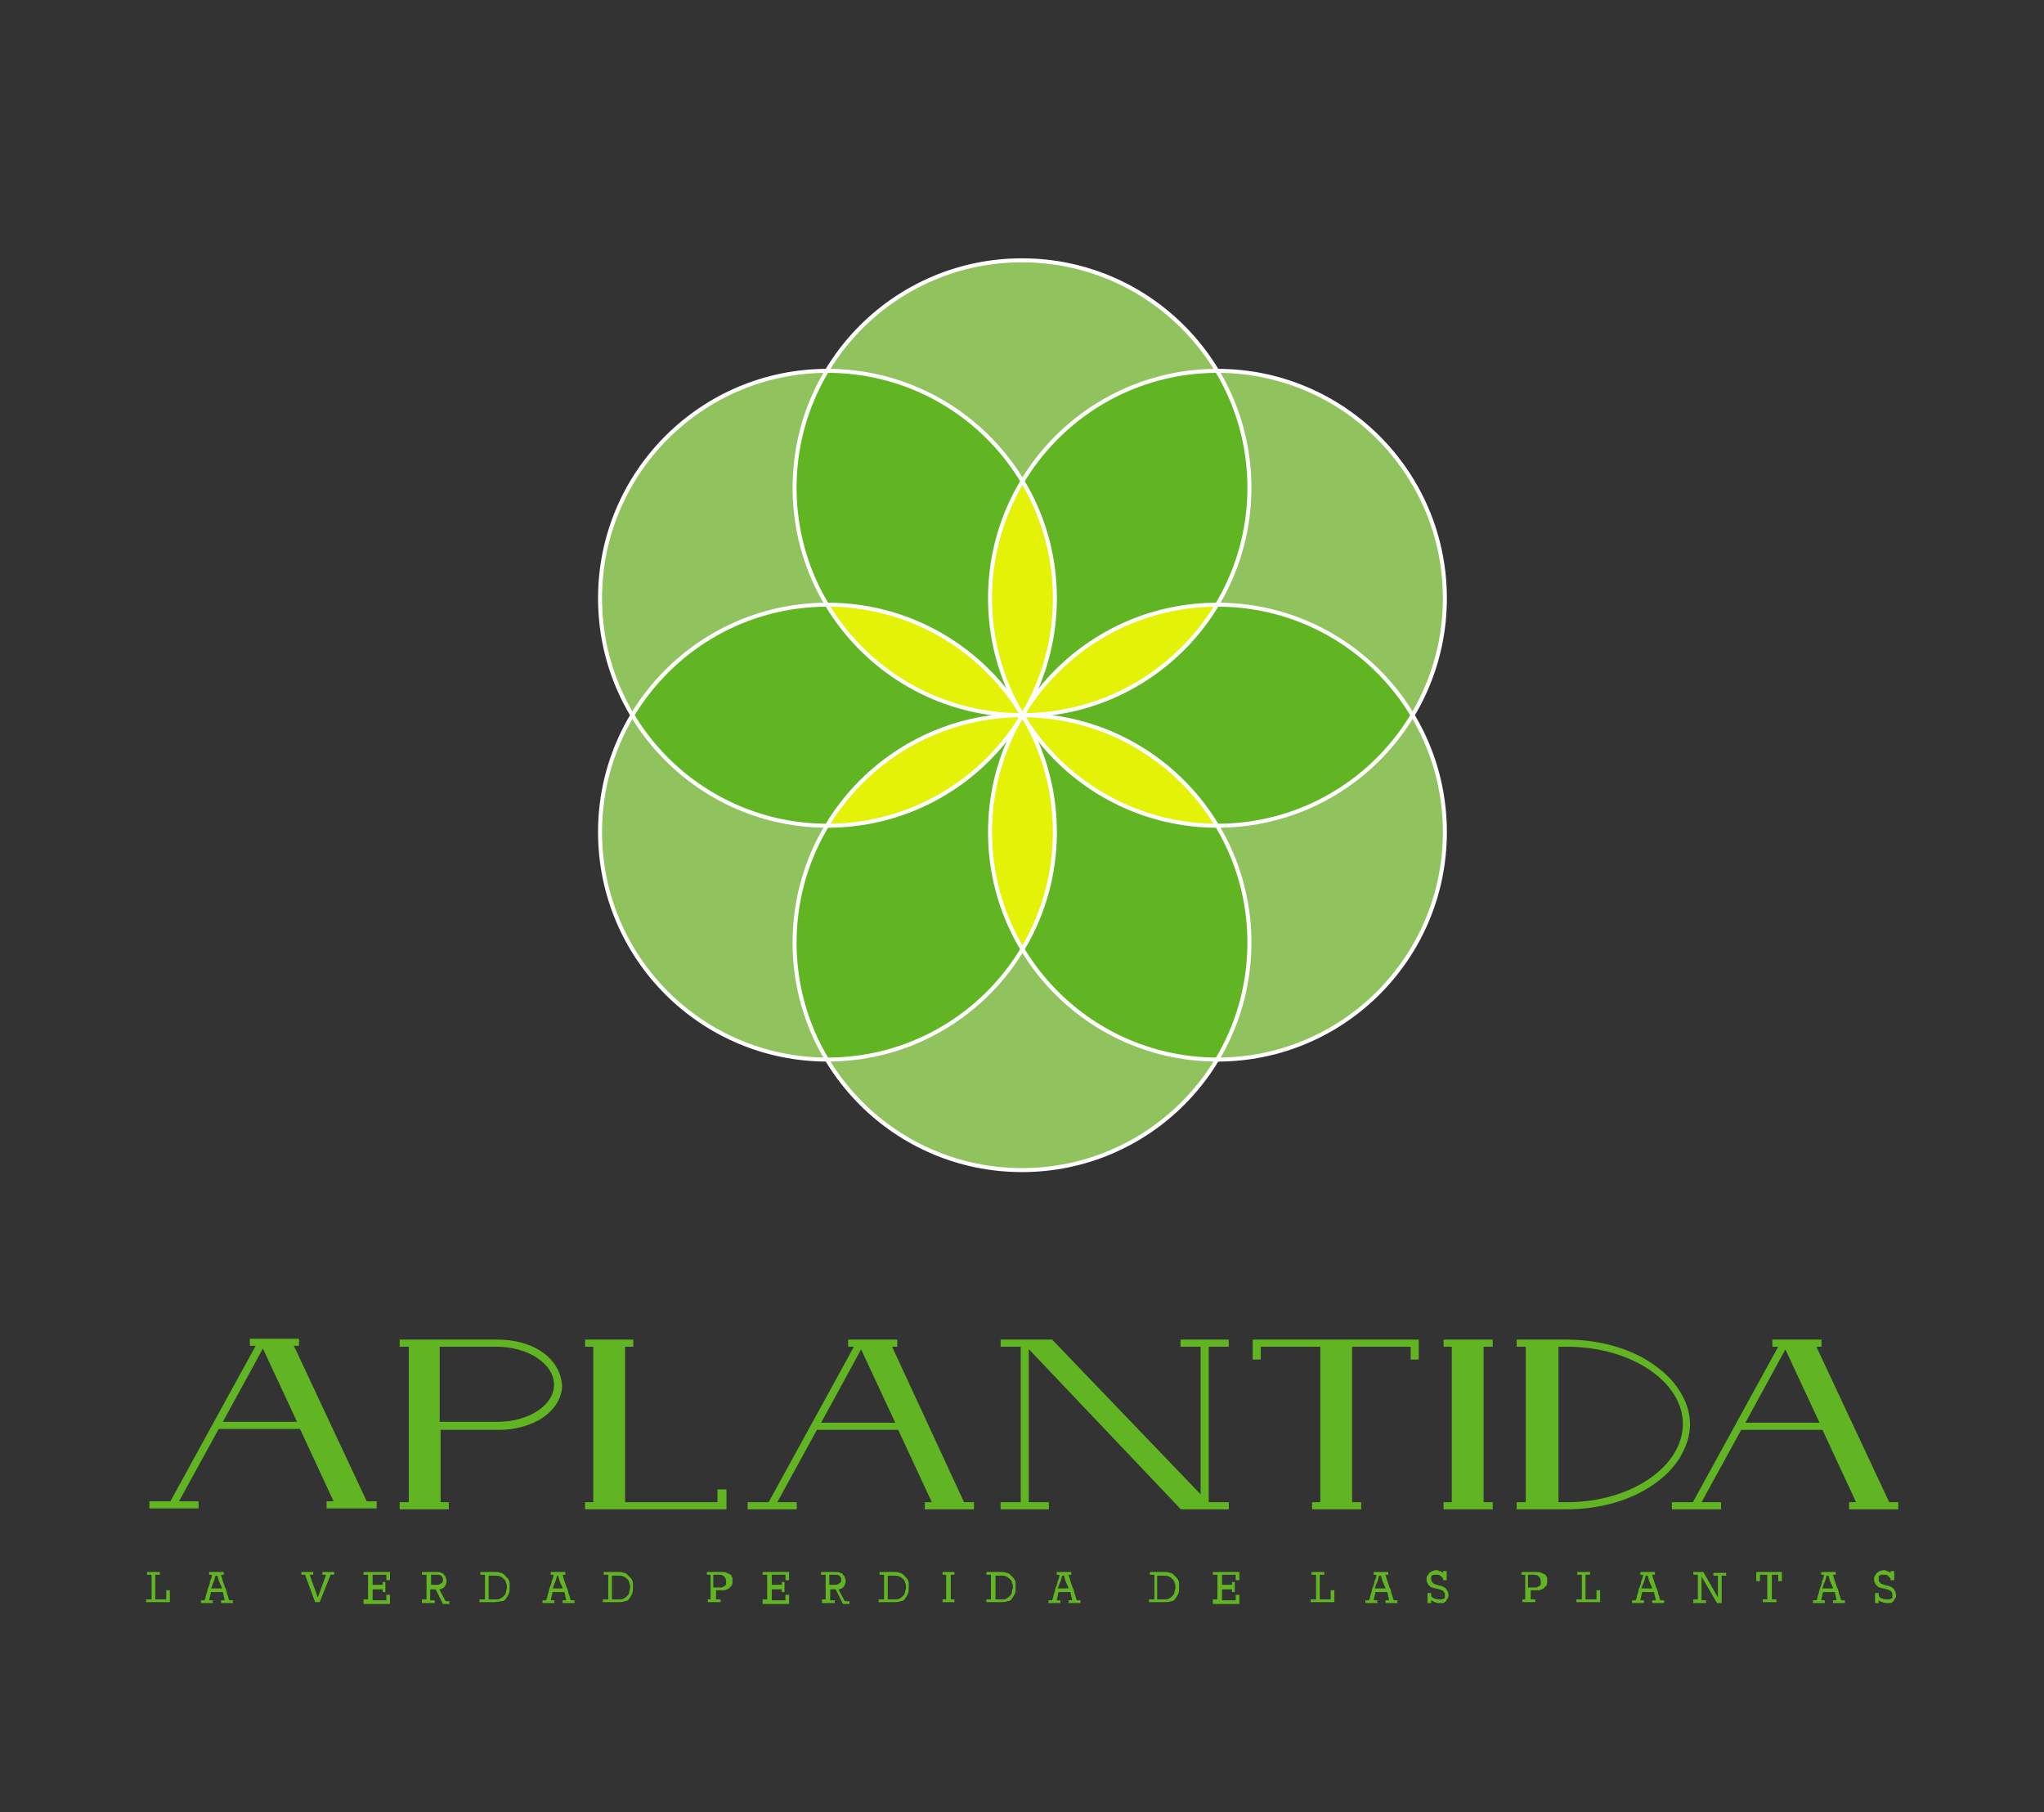 <?xml version="1.0" encoding="utf-8"?>
<!-- Generator: Adobe Illustrator 23.0.1, SVG Export Plug-In . SVG Version: 6.00 Build 0)  -->
<svg version="1.1" id="Layer_1" xmlns="http://www.w3.org/2000/svg" xmlns:xlink="http://www.w3.org/1999/xlink" x="0px" y="0px"
	 viewBox="0 0 223.8 198.4" style="enable-background:new 0 0 223.8 198.4;" xml:space="preserve">
<rect x="0" y="0" width="223.8" height="198.4" fill="#333333" stroke="none"/>
<style type="text/css">
	.st0{fill:#61B522;stroke:#61B522;stroke-width:0.481;stroke-miterlimit:10;}
	.st1{fill:#61B522;}
	.st2{fill:none;}
	.st3{fill:#90C25E;}
	.st4{fill:#FFFFFF;}
	.st5{fill:#E3F206;}
	.st6{fill:none;stroke:#FFFFFF;stroke-width:0.439;stroke-miterlimit:10;}
	.st7{fill:none;stroke:#FFFFFF;stroke-width:0.439;stroke-miterlimit:10;}
	.st8{opacity:0;}
</style>
<g>
	<g>
		<g>
			<g>
				<path class="st0" d="M31.8,147.1h0.7v-0.3h-4.9v0.3h0.8l-9.6,17.5h-2.2v0.3h4.9v-0.3h-2.3l4.6-8.4h9.2l3.9,8.4h-0.9v0.3H41v-0.3
					h-1L31.8,147.1z M24,155.9l4.8-8.8h0l4.1,8.8H24z"/>
				<path class="st0" d="M97.3,147.2H98v-0.3h-4.9v0.3h0.8l-9.6,17.5h-2.2v0.3H87v-0.3h-2.3l4.6-8.4h9.2l3.9,8.4h-0.9v0.3h4.9v-0.3
					h-1L97.3,147.2z M89.5,156l4.8-8.8h0l4.1,8.8H89.5z"/>
				<path class="st0" d="M206.7,164.7l-8.2-17.5h0.7v-0.3h-4.9v0.3h0.8l-9.6,17.5h-2.2v0.3h4.9v-0.3h-2.3l4.6-8.4h9.2l3.9,8.4h-0.9
					v0.3h4.9v-0.3H206.7z M190.7,156l4.8-8.8h0l4.1,8.8H190.7z"/>
				<polygon class="st0" points="79.3,163.3 78.8,163.3 78.8,164.7 68.2,164.7 68.2,147.2 69.1,147.2 69.1,146.9 64.3,146.9 
					64.3,147.2 65.2,147.2 65.2,164.7 64.3,164.7 64.3,165 79.3,165 79.3,165 79.3,164.7 79.3,164.7 				"/>
				<polygon class="st0" points="131.7,146.9 129.5,146.9 129.5,147.2 131.7,147.2 131.7,164.2 115.1,146.9 109.8,146.9 
					109.8,147.2 112,147.2 112,164.7 109.8,164.7 109.8,165 114.6,165 114.6,164.7 112.4,164.7 112.4,147.2 112.5,147.2 129.4,165 
					129.5,165 129.5,165 134.3,165 134.3,164.7 132.1,164.7 132.1,147.2 134.3,147.2 134.3,146.9 132.1,146.9 				"/>
				<polygon class="st0" points="137.4,146.9 137.4,148.6 137.8,148.6 137.8,147.2 144.8,147.2 144.8,164.7 143.9,164.7 143.9,165 
					148.8,165 148.8,164.7 147.8,164.7 147.8,147.2 154.7,147.2 154.7,148.6 155.1,148.6 155.1,146.9 				"/>
				<polygon class="st0" points="159.2,146.9 158.3,146.9 158.3,147.2 159.2,147.2 159.2,164.7 158.3,164.7 158.3,165 159.2,165 
					162.2,165 163.2,165 163.2,164.7 162.2,164.7 162.2,147.2 163.2,147.2 163.2,146.9 162.2,146.9 				"/>
				<path class="st0" d="M184.8,155.9c0-1.2-0.4-2.4-1.1-3.5c-0.7-1.1-1.6-2-2.9-2.9c-2.5-1.7-5.8-2.6-9.3-2.6v0h-1.2h-3h-1v0.3h1
					v17.5h-1v0.3h5.2v0c3.5,0,6.8-0.9,9.3-2.6c1.2-0.8,2.2-1.8,2.9-2.9C184.4,158.3,184.8,157.2,184.8,155.9z M171.6,164.7
					L171.6,164.7l-1.2,0v-17.5h1.2v0c7.1,0,12.9,3.9,12.9,8.7C184.5,160.7,178.7,164.7,171.6,164.7z"/>
				<path class="st0" d="M59.2,148.2c-1.3-0.9-3-1.3-4.7-1.3v0h-6.6h-3H44v0.3h0v0H45v17.5H44v0.3h0v0h4.9v-0.3h0v0h-0.9v-8.4h6.7v0
					c1.7,0,3.4-0.5,4.6-1.3c1.3-0.9,2-2.1,2-3.3C61.2,150.3,60.5,149.1,59.2,148.2z M54.5,155.9h-6.6v-8.7l6.5,0v0
					c3.6,0,6.5,2,6.5,4.4C60.9,154,58,155.9,54.5,155.9z"/>
			</g>
			<g>
				<path class="st1" d="M16.1,175.1h0.5v-2.7h-0.5v-0.3h1.4v0.3h-0.5v2.7h1.2v-1h0.4v1.3h-2.6V175.1z"/>
				<path class="st1" d="M24.5,172.1v0.3h-0.3c0.1,0.4,0.2,0.7,0.3,1c0.1,0.2,0.1,0.4,0.2,0.5c0.1,0.2,0.1,0.4,0.2,0.7
					c0.1,0.2,0.1,0.4,0.2,0.6h0.4v0.3h-1.3v-0.3h0.4l-0.2-0.9h-1.3l-0.2,0.9h0.4v0.3h-1.3v-0.3h0.4c0.1-0.2,0.1-0.4,0.2-0.7
					c0.1-0.2,0.1-0.5,0.2-0.7c0.1-0.2,0.2-0.5,0.2-0.7c0.1-0.2,0.2-0.4,0.2-0.7h-0.3v-0.3H24.5z M24.3,173.9c0-0.1-0.1-0.3-0.2-0.5
					c-0.1-0.2-0.2-0.5-0.3-0.9h-0.2c-0.1,0.4-0.2,0.7-0.3,0.9c-0.1,0.2-0.1,0.4-0.2,0.5H24.3z"/>
				<path class="st1" d="M33.4,172.4h-0.4v-0.3h1.3v0.3h-0.4l0.9,2.5l0.9-2.5h-0.4v-0.3h1.3v0.3h-0.4l-1.2,3h-0.5L33.4,172.4z"/>
				<path class="st1" d="M39.8,175.1h0.5v-2.7h-0.5v-0.3h2.9v0.9h-0.4v-0.6h-1.5v1.1h1.1v-0.3h0.3v1.1h-0.3v-0.3h-1.1v1.2h1.5v-0.6
					h0.4v1h-2.9V175.1z"/>
				<path class="st1" d="M46.2,175.1h0.5v-2.7h-0.5v-0.3h1.6c0.2,0,0.4,0,0.5,0.1c0.1,0,0.3,0.1,0.3,0.2c0.1,0.1,0.2,0.2,0.2,0.3
					c0,0.1,0.1,0.2,0.1,0.4c0,0.2-0.1,0.4-0.2,0.6c-0.1,0.1-0.3,0.3-0.6,0.3l0.7,1.3h0.4v0.3h-0.7l-0.8-1.6h-0.6v1.2h0.5v0.3h-1.4
					V175.1z M47.9,173.5c0.1,0,0.2,0,0.3-0.1c0.1,0,0.1-0.1,0.2-0.1c0-0.1,0.1-0.1,0.1-0.2c0-0.1,0-0.1,0-0.2c0-0.2-0.1-0.3-0.2-0.4
					c-0.1-0.1-0.3-0.1-0.5-0.1h-0.6v1.1H47.9z"/>
				<path class="st1" d="M52.6,175.1h0.5v-2.7h-0.5v-0.3h1.6c0.2,0,0.4,0,0.6,0.1c0.2,0,0.3,0.1,0.4,0.2c0.1,0.1,0.2,0.2,0.3,0.3
					c0.1,0.1,0.2,0.2,0.2,0.3c0.1,0.1,0.1,0.3,0.1,0.4c0,0.1,0,0.3,0,0.4c0,0.3,0,0.5-0.1,0.7c-0.1,0.2-0.2,0.4-0.3,0.5
					c-0.1,0.2-0.3,0.3-0.5,0.3s-0.5,0.1-0.8,0.1h-1.6V175.1z M53.6,175.1h0.7c0.2,0,0.4,0,0.5-0.1c0.2-0.1,0.3-0.2,0.4-0.3
					c0.1-0.1,0.2-0.3,0.2-0.4c0-0.2,0.1-0.3,0.1-0.5c0-0.2,0-0.4-0.1-0.5c0-0.2-0.1-0.3-0.2-0.4c-0.1-0.1-0.2-0.2-0.4-0.3
					c-0.2-0.1-0.4-0.1-0.6-0.1h-0.7V175.1z"/>
				<path class="st1" d="M61.9,172.1v0.3h-0.3c0.1,0.4,0.2,0.7,0.3,1c0.1,0.2,0.1,0.4,0.2,0.5c0.1,0.2,0.1,0.4,0.2,0.7
					c0.1,0.2,0.1,0.4,0.2,0.6h0.4v0.3h-1.3v-0.3H62l-0.2-0.9h-1.3l-0.2,0.9h0.4v0.3h-1.3v-0.3h0.4c0.1-0.2,0.1-0.4,0.2-0.7
					c0.1-0.2,0.1-0.5,0.2-0.7c0.1-0.2,0.2-0.5,0.2-0.7c0.1-0.2,0.2-0.4,0.2-0.7h-0.3v-0.3H61.9z M61.6,173.9c0-0.1-0.1-0.3-0.2-0.5
					c-0.1-0.2-0.2-0.5-0.3-0.9H61c-0.1,0.4-0.2,0.7-0.3,0.9c-0.1,0.2-0.1,0.4-0.2,0.5H61.6z"/>
				<path class="st1" d="M66.1,175.1h0.5v-2.7h-0.5v-0.3h1.6c0.2,0,0.4,0,0.6,0.1c0.2,0,0.3,0.1,0.4,0.2c0.1,0.1,0.2,0.2,0.3,0.3
					c0.1,0.1,0.2,0.2,0.2,0.3c0.1,0.1,0.1,0.3,0.1,0.4c0,0.1,0,0.3,0,0.4c0,0.3,0,0.5-0.1,0.7c-0.1,0.2-0.2,0.4-0.3,0.5
					c-0.1,0.2-0.3,0.3-0.5,0.3c-0.2,0.1-0.5,0.1-0.8,0.1h-1.6V175.1z M67.1,175.1h0.7c0.2,0,0.4,0,0.5-0.1c0.2-0.1,0.3-0.2,0.4-0.3
					c0.1-0.1,0.2-0.3,0.2-0.4c0-0.2,0.1-0.3,0.1-0.5c0-0.2,0-0.4-0.1-0.5c0-0.2-0.1-0.3-0.2-0.4c-0.1-0.1-0.2-0.2-0.4-0.3
					c-0.2-0.1-0.4-0.1-0.6-0.1h-0.7V175.1z"/>
				<path class="st1" d="M77.4,175.1h0.4v-2.7h-0.4v-0.3H79c0.2,0,0.4,0,0.6,0.1c0.1,0.1,0.3,0.1,0.4,0.2c0.1,0.1,0.1,0.2,0.2,0.3
					c0,0.1,0,0.2,0,0.4c0,0.2,0,0.4-0.1,0.5c-0.1,0.1-0.2,0.2-0.3,0.3c-0.1,0.1-0.3,0.1-0.4,0.2c-0.2,0-0.4,0-0.6,0h-0.4v1h0.5v0.3
					h-1.4V175.1z M78.3,173.8h0.5c0.2,0,0.3,0,0.4-0.1c0.1,0,0.2-0.1,0.2-0.1s0.1-0.1,0.1-0.2c0-0.1,0-0.2,0-0.3
					c0-0.2-0.1-0.4-0.2-0.5c-0.1-0.1-0.3-0.2-0.5-0.2h-0.7V173.8z"/>
				<path class="st1" d="M83.5,175.1H84v-2.7h-0.5v-0.3h2.9v0.9H86v-0.6h-1.5v1.1h1.1v-0.3h0.3v1.1h-0.3v-0.3h-1.1v1.2H86v-0.6h0.4
					v1h-2.9V175.1z"/>
				<path class="st1" d="M89.9,175.1h0.5v-2.7h-0.5v-0.3h1.6c0.2,0,0.4,0,0.5,0.1c0.1,0,0.3,0.1,0.3,0.2c0.1,0.1,0.2,0.2,0.2,0.3
					c0,0.1,0.1,0.2,0.1,0.4c0,0.2-0.1,0.4-0.2,0.6c-0.1,0.1-0.3,0.3-0.6,0.3l0.7,1.3H93v0.3h-0.7l-0.8-1.6h-0.6v1.2h0.5v0.3h-1.4
					V175.1z M91.5,173.5c0.1,0,0.2,0,0.3-0.1c0.1,0,0.1-0.1,0.2-0.1c0-0.1,0.1-0.1,0.1-0.2c0-0.1,0-0.1,0-0.2c0-0.2-0.1-0.3-0.2-0.4
					c-0.1-0.1-0.3-0.1-0.5-0.1h-0.6v1.1H91.5z"/>
				<path class="st1" d="M96.3,175.1h0.5v-2.7h-0.5v-0.3h1.6c0.2,0,0.4,0,0.6,0.1c0.2,0,0.3,0.1,0.4,0.2c0.1,0.1,0.2,0.2,0.3,0.3
					c0.1,0.1,0.2,0.2,0.2,0.3c0.1,0.1,0.1,0.3,0.1,0.4c0,0.1,0,0.3,0,0.4c0,0.3,0,0.5-0.1,0.7c-0.1,0.2-0.2,0.4-0.3,0.5
					c-0.1,0.2-0.3,0.3-0.5,0.3c-0.2,0.1-0.5,0.1-0.8,0.1h-1.6V175.1z M97.3,175.1H98c0.2,0,0.4,0,0.5-0.1c0.2-0.1,0.3-0.2,0.4-0.3
					c0.1-0.1,0.2-0.3,0.2-0.4c0-0.2,0.1-0.3,0.1-0.5c0-0.2,0-0.4-0.1-0.5c0-0.2-0.1-0.3-0.2-0.4c-0.1-0.1-0.2-0.2-0.4-0.3
					c-0.2-0.1-0.4-0.1-0.6-0.1h-0.7V175.1z"/>
				<path class="st1" d="M103.2,175.1h0.4v-2.7h-0.4v-0.3h1.3v0.3h-0.4v2.7h0.4v0.3h-1.3V175.1z"/>
				<path class="st1" d="M108,175.1h0.5v-2.7H108v-0.3h1.6c0.2,0,0.4,0,0.6,0.1c0.2,0,0.3,0.1,0.4,0.2c0.1,0.1,0.2,0.2,0.3,0.3
					c0.1,0.1,0.2,0.2,0.2,0.3c0.1,0.1,0.1,0.3,0.1,0.4c0,0.1,0,0.3,0,0.4c0,0.3,0,0.5-0.1,0.7c-0.1,0.2-0.2,0.4-0.3,0.5
					c-0.1,0.2-0.3,0.3-0.5,0.3c-0.2,0.1-0.5,0.1-0.8,0.1H108V175.1z M109,175.1h0.7c0.2,0,0.4,0,0.5-0.1c0.2-0.1,0.3-0.2,0.4-0.3
					c0.1-0.1,0.2-0.3,0.2-0.4c0-0.2,0.1-0.3,0.1-0.5c0-0.2,0-0.4-0.1-0.5c0-0.2-0.1-0.3-0.2-0.4c-0.1-0.1-0.2-0.2-0.4-0.3
					c-0.2-0.1-0.4-0.1-0.6-0.1H109V175.1z"/>
				<path class="st1" d="M117.3,172.1v0.3H117c0.1,0.4,0.2,0.7,0.3,1c0.1,0.2,0.1,0.4,0.2,0.5c0.1,0.2,0.1,0.4,0.2,0.7
					c0.1,0.2,0.1,0.4,0.2,0.6h0.4v0.3h-1.3v-0.3h0.4l-0.2-0.9h-1.3l-0.2,0.9h0.4v0.3h-1.3v-0.3h0.4c0.1-0.2,0.1-0.4,0.2-0.7
					c0.1-0.2,0.1-0.5,0.2-0.7c0.1-0.2,0.2-0.5,0.2-0.7c0.1-0.2,0.2-0.4,0.2-0.7h-0.3v-0.3H117.3z M117,173.9c0-0.1-0.1-0.3-0.2-0.5
					c-0.1-0.2-0.2-0.5-0.3-0.9h-0.2c-0.1,0.4-0.2,0.7-0.3,0.9c-0.1,0.2-0.1,0.4-0.2,0.5H117z"/>
				<path class="st1" d="M125.9,175.1h0.5v-2.7h-0.5v-0.3h1.6c0.2,0,0.4,0,0.6,0.1c0.2,0,0.3,0.1,0.4,0.2c0.1,0.1,0.2,0.2,0.3,0.3
					c0.1,0.1,0.2,0.2,0.2,0.3c0.1,0.1,0.1,0.3,0.1,0.4c0,0.1,0,0.3,0,0.4c0,0.3,0,0.5-0.1,0.7c-0.1,0.2-0.2,0.4-0.3,0.5
					c-0.1,0.2-0.3,0.3-0.5,0.3c-0.2,0.1-0.5,0.1-0.8,0.1h-1.6V175.1z M126.8,175.1h0.7c0.2,0,0.4,0,0.5-0.1c0.2-0.1,0.3-0.2,0.4-0.3
					c0.1-0.1,0.2-0.3,0.2-0.4c0-0.2,0.1-0.3,0.1-0.5c0-0.2,0-0.4-0.1-0.5c0-0.2-0.1-0.3-0.2-0.4c-0.1-0.1-0.2-0.2-0.4-0.3
					c-0.2-0.1-0.4-0.1-0.6-0.1h-0.7V175.1z"/>
				<path class="st1" d="M132.8,175.1h0.5v-2.7h-0.5v-0.3h2.9v0.9h-0.4v-0.6h-1.5v1.1h1.1v-0.3h0.3v1.1h-0.3v-0.3h-1.1v1.2h1.5v-0.6
					h0.4v1h-2.9V175.1z"/>
				<path class="st1" d="M143.6,175.1h0.5v-2.7h-0.5v-0.3h1.4v0.3h-0.5v2.7h1.2v-1h0.4v1.3h-2.6V175.1z"/>
				<path class="st1" d="M152,172.1v0.3h-0.3c0.1,0.4,0.2,0.7,0.3,1c0.1,0.2,0.1,0.4,0.2,0.5c0.1,0.2,0.1,0.4,0.2,0.7
					c0.1,0.2,0.1,0.4,0.2,0.6h0.4v0.3h-1.3v-0.3h0.4l-0.2-0.9h-1.3l-0.2,0.9h0.4v0.3h-1.3v-0.3h0.4c0.1-0.2,0.1-0.4,0.2-0.7
					c0.1-0.2,0.1-0.5,0.2-0.7c0.1-0.2,0.2-0.5,0.2-0.7c0.1-0.2,0.2-0.4,0.2-0.7h-0.3v-0.3H152z M151.7,173.9c0-0.1-0.1-0.3-0.2-0.5
					c-0.1-0.2-0.2-0.5-0.3-0.9H151c-0.1,0.4-0.2,0.7-0.3,0.9c-0.1,0.2-0.1,0.4-0.2,0.5H151.7z"/>
				<path class="st1" d="M157.6,175.5c-0.3,0-0.6-0.1-0.9-0.3v0.3h-0.4v-1.1h0.4v0.3c0.1,0.2,0.2,0.3,0.4,0.3
					c0.1,0.1,0.3,0.1,0.5,0.1c0.1,0,0.2,0,0.3,0c0.1,0,0.1-0.1,0.2-0.1c0.1,0,0.1-0.1,0.1-0.2c0-0.1,0-0.1,0-0.2
					c0-0.1,0-0.2-0.1-0.3c0-0.1-0.1-0.1-0.2-0.2c-0.1,0-0.2-0.1-0.3-0.1c-0.1,0-0.2-0.1-0.4-0.1c-0.1,0-0.3-0.1-0.4-0.1
					c-0.1,0-0.2-0.1-0.3-0.2c-0.1-0.1-0.2-0.2-0.2-0.3c-0.1-0.1-0.1-0.2-0.1-0.4c0-0.2,0-0.3,0.1-0.4c0.1-0.1,0.1-0.2,0.2-0.3
					c0.1-0.1,0.2-0.1,0.3-0.2c0.1,0,0.3-0.1,0.4-0.1c0.1,0,0.3,0,0.4,0.1c0.1,0,0.3,0.1,0.4,0.2v-0.2h0.4v1h-0.4v-0.2
					c-0.1-0.1-0.2-0.2-0.3-0.3c-0.1-0.1-0.2-0.1-0.4-0.1c-0.1,0-0.2,0-0.3,0c-0.1,0-0.2,0.1-0.2,0.1c-0.1,0-0.1,0.1-0.1,0.2
					c0,0.1,0,0.1,0,0.2c0,0.1,0,0.2,0.1,0.3c0.1,0.1,0.1,0.1,0.2,0.2c0.1,0,0.2,0.1,0.3,0.1c0.1,0,0.3,0.1,0.4,0.1
					c0.1,0,0.2,0.1,0.3,0.1c0.1,0.1,0.2,0.1,0.3,0.2c0.1,0.1,0.1,0.2,0.2,0.3c0,0.1,0.1,0.2,0.1,0.4c0,0.1,0,0.3-0.1,0.4
					c-0.1,0.1-0.1,0.2-0.2,0.3c-0.1,0.1-0.2,0.2-0.4,0.2C157.9,175.5,157.8,175.5,157.6,175.5z"/>
				<path class="st1" d="M166.6,175.1h0.4v-2.7h-0.4v-0.3h1.6c0.2,0,0.4,0,0.6,0.1c0.1,0.1,0.3,0.1,0.4,0.2c0.1,0.1,0.1,0.2,0.2,0.3
					c0,0.1,0,0.2,0,0.4c0,0.2,0,0.4-0.1,0.5c-0.1,0.1-0.2,0.2-0.3,0.3c-0.1,0.1-0.3,0.1-0.4,0.2c-0.2,0-0.4,0-0.6,0h-0.4v1h0.5v0.3
					h-1.4V175.1z M167.5,173.8h0.5c0.2,0,0.3,0,0.4-0.1c0.1,0,0.2-0.1,0.2-0.1s0.1-0.1,0.1-0.2c0-0.1,0-0.2,0-0.3
					c0-0.2-0.1-0.4-0.2-0.5c-0.1-0.1-0.3-0.2-0.5-0.2h-0.7V173.8z"/>
				<path class="st1" d="M172.7,175.1h0.5v-2.7h-0.5v-0.3h1.4v0.3h-0.5v2.7h1.2v-1h0.4v1.3h-2.6V175.1z"/>
				<path class="st1" d="M181.2,172.1v0.3h-0.3c0.1,0.4,0.2,0.7,0.3,1c0.1,0.2,0.1,0.4,0.2,0.5c0.1,0.2,0.1,0.4,0.2,0.7
					c0.1,0.2,0.1,0.4,0.2,0.6h0.4v0.3h-1.3v-0.3h0.4l-0.2-0.9h-1.3l-0.2,0.9h0.4v0.3h-1.3v-0.3h0.4c0.1-0.2,0.1-0.4,0.2-0.7
					c0.1-0.2,0.1-0.5,0.2-0.7c0.1-0.2,0.2-0.5,0.2-0.7c0.1-0.2,0.2-0.4,0.2-0.7h-0.3v-0.3H181.2z M180.9,173.9
					c0-0.1-0.1-0.3-0.2-0.5c-0.1-0.2-0.2-0.5-0.3-0.9h-0.2c-0.1,0.4-0.2,0.7-0.3,0.9c-0.1,0.2-0.1,0.4-0.2,0.5H180.9z"/>
				<path class="st1" d="M185.4,175.1h0.5v-2.7h-0.5v-0.3h1.1l1.6,2.8v-2.4h-0.5v-0.3h1.4v0.3h-0.5v3H188l-1.7-2.9v2.6h0.5v0.3h-1.4
					V175.1z"/>
				<path class="st1" d="M193,175.1h0.5v-2.7h-0.8v0.7h-0.4v-1h2.8v1h-0.4v-0.7H194v2.7h0.5v0.3H193V175.1z"/>
				<path class="st1" d="M201,172.1v0.3h-0.3c0.1,0.4,0.2,0.7,0.3,1c0.1,0.2,0.1,0.4,0.2,0.5c0.1,0.2,0.1,0.4,0.2,0.7
					c0.1,0.2,0.1,0.4,0.2,0.6h0.4v0.3h-1.3v-0.3h0.4l-0.2-0.9h-1.3l-0.2,0.9h0.4v0.3h-1.3v-0.3h0.4c0.1-0.2,0.1-0.4,0.2-0.7
					c0.1-0.2,0.1-0.5,0.2-0.7c0.1-0.2,0.2-0.5,0.2-0.7c0.1-0.2,0.2-0.4,0.2-0.7h-0.3v-0.3H201z M200.7,173.9c0-0.1-0.1-0.3-0.2-0.5
					c-0.1-0.2-0.2-0.5-0.3-0.9H200c-0.1,0.4-0.2,0.7-0.3,0.9c-0.1,0.2-0.1,0.4-0.2,0.5H200.7z"/>
				<path class="st1" d="M206.6,175.5c-0.3,0-0.6-0.1-0.9-0.3v0.3h-0.4v-1.1h0.4v0.3c0.1,0.2,0.2,0.3,0.4,0.3
					c0.1,0.1,0.3,0.1,0.5,0.1c0.1,0,0.2,0,0.3,0c0.1,0,0.1-0.1,0.2-0.1c0.1,0,0.1-0.1,0.1-0.2c0-0.1,0-0.1,0-0.2
					c0-0.1,0-0.2-0.1-0.3c0-0.1-0.1-0.1-0.2-0.2c-0.1,0-0.2-0.1-0.3-0.1c-0.1,0-0.2-0.1-0.4-0.1c-0.1,0-0.3-0.1-0.4-0.1
					c-0.1,0-0.2-0.1-0.3-0.2c-0.1-0.1-0.2-0.2-0.2-0.3c-0.1-0.1-0.1-0.2-0.1-0.4c0-0.2,0-0.3,0.1-0.4c0.1-0.1,0.1-0.2,0.2-0.3
					c0.1-0.1,0.2-0.1,0.3-0.2c0.1,0,0.3-0.1,0.4-0.1c0.1,0,0.3,0,0.4,0.1c0.1,0,0.3,0.1,0.4,0.2v-0.2h0.4v1h-0.4v-0.2
					c-0.1-0.1-0.2-0.2-0.3-0.3c-0.1-0.1-0.2-0.1-0.4-0.1c-0.1,0-0.2,0-0.3,0c-0.1,0-0.2,0.1-0.2,0.1c-0.1,0-0.1,0.1-0.1,0.2
					c0,0.1,0,0.1,0,0.2c0,0.1,0,0.2,0.1,0.3c0.1,0.1,0.1,0.1,0.2,0.2c0.1,0,0.2,0.1,0.3,0.1c0.1,0,0.3,0.1,0.4,0.1
					c0.1,0,0.2,0.1,0.3,0.1c0.1,0.1,0.2,0.1,0.3,0.2c0.1,0.1,0.1,0.2,0.2,0.3c0,0.1,0.1,0.2,0.1,0.4c0,0.1,0,0.3-0.1,0.4
					c-0.1,0.1-0.1,0.2-0.2,0.3c-0.1,0.1-0.2,0.2-0.4,0.2C206.9,175.5,206.7,175.5,206.6,175.5z"/>
			</g>
		</g>
	</g>
	<g>
		<g>
			<polygon class="st2" points="111.9,78.3 111.9,78.3 111.9,78.3 111.9,78.3 111.9,78.3 111.9,78.3 111.9,78.3 111.9,78.3 
				111.9,78.3 111.9,78.3 111.9,78.3 111.9,78.3 			"/>
			<path class="st3" d="M111.9,52.7c2-3.4,4.9-6.4,8.6-8.6c4-2.4,8.4-3.5,12.8-3.5c-4.3-7.3-12.3-12.1-21.4-12.1s-17,4.9-21.4,12.1
				c4.4,0,8.8,1.1,12.8,3.5C107,46.3,109.9,49.3,111.9,52.7z"/>
			<polygon class="st4" points="111.9,78.3 111.9,78.3 111.9,78.3 111.9,78.3 			"/>
			<polygon class="st4" points="111.9,78.3 111.9,78.3 111.9,78.3 111.9,78.3 			"/>
			<path class="st3" d="M111.9,103.8c-2,3.4-4.9,6.4-8.6,8.6c-4,2.4-8.4,3.5-12.8,3.5c4.3,7.3,12.3,12.1,21.4,12.1s17-4.9,21.4-12.1
				c-4.4,0-8.8-1.1-12.8-3.5C116.9,110.2,114,107.2,111.9,103.8z"/>
			<polygon class="st4" points="111.9,78.3 111.9,78.3 111.9,78.3 111.9,78.3 			"/>
			<path class="st3" d="M77.8,69.7c4-2.4,8.4-3.5,12.8-3.5c-2.2-3.7-3.5-8.1-3.5-12.8c0-4.7,1.3-9,3.5-12.8
				c-8.5,0-16.7,4.3-21.4,12.1c-4.9,8.1-4.5,17.9,0,25.6C71.3,74.9,74.1,71.9,77.8,69.7z"/>
			<path class="st1" d="M90.6,66.2c8.4,0,16.7,4.3,21.3,12.1c0,0,0,0,0,0c0,0,0,0,0,0c-4.9-8.1-4.5-17.9,0-25.5
				c-2-3.4-4.9-6.4-8.6-8.6c-4-2.4-8.4-3.5-12.8-3.5c-2.2,3.7-3.5,8.1-3.5,12.8C87.1,58.1,88.3,62.4,90.6,66.2z"/>
			<polygon class="st4" points="111.9,78.3 111.9,78.3 111.9,78.3 111.9,78.3 			"/>
			<path class="st3" d="M146.1,86.8c-4,2.4-8.4,3.5-12.8,3.5c2.2,3.7,3.5,8.1,3.5,12.8c0,4.7-1.3,9-3.5,12.8
				c8.5,0,16.7-4.3,21.4-12.1c4.9-8.1,4.5-17.9,0-25.6C152.6,81.7,149.7,84.7,146.1,86.8z"/>
			<path class="st1" d="M133.3,90.4c-8.4,0-16.7-4.3-21.3-12.1c0,0,0,0,0,0c0,0,0,0,0,0c4.9,8.1,4.5,17.9,0,25.5
				c2,3.4,4.9,6.4,8.6,8.6c4,2.4,8.4,3.5,12.8,3.5c2.2-3.7,3.5-8.1,3.5-12.8C136.8,98.5,135.5,94.1,133.3,90.4z"/>
			<polygon class="st4" points="111.9,78.3 111.9,78.3 111.9,78.3 111.9,78.3 			"/>
			<path class="st3" d="M133.3,66.2c4.4,0,8.8,1.1,12.8,3.5c3.7,2.2,6.5,5.2,8.6,8.6c4.5-7.6,4.9-17.4,0-25.6
				c-4.7-7.8-12.9-12.1-21.4-12.1c2.2,3.7,3.5,8.1,3.5,12.8C136.8,58.1,135.5,62.4,133.3,66.2z"/>
			<path class="st1" d="M111.9,52.7c4.5,7.6,4.9,17.4,0,25.5c0,0,0,0,0,0c0,0,0,0,0,0c4.7-7.8,12.9-12.1,21.3-12.1
				c2.2-3.7,3.5-8.1,3.5-12.8c0-4.7-1.3-9-3.5-12.8c-4.4,0-8.8,1.1-12.8,3.5C116.9,46.3,114,49.3,111.9,52.7z"/>
			<path class="st5" d="M111.9,52.7c-4.5,7.6-4.9,17.4,0,25.5C116.8,70.1,116.5,60.3,111.9,52.7z"/>
			<path class="st1" d="M146.1,69.7c-4-2.4-8.4-3.5-12.8-3.5c-4.3,7.2-12.3,12.1-21.3,12.1c0,0,0,0,0,0c0,0,0,0,0,0
				c9.1,0,17,4.9,21.3,12.1c4.4,0,8.8-1.1,12.8-3.5c3.7-2.2,6.5-5.2,8.6-8.6C152.6,74.9,149.7,71.9,146.1,69.7z"/>
			<path class="st5" d="M133.3,66.2c-8.4,0-16.7,4.3-21.3,12.1C121,78.3,128.9,73.4,133.3,66.2z"/>
			<path class="st5" d="M111.9,78.3c4.7,7.8,12.9,12.1,21.3,12.1C128.9,83.1,121,78.3,111.9,78.3z"/>
			<path class="st3" d="M90.6,90.4c-4.4,0-8.8-1.1-12.8-3.5c-3.7-2.2-6.5-5.2-8.6-8.6c-4.5,7.6-4.9,17.4,0,25.6
				c4.7,7.8,12.9,12.1,21.4,12.1c-2.2-3.7-3.5-8.1-3.5-12.8C87.1,98.5,88.3,94.1,90.6,90.4z"/>
			<polygon class="st4" points="111.9,78.3 111.9,78.3 111.9,78.3 111.9,78.3 			"/>
			<path class="st1" d="M111.9,103.8c-4.5-7.6-4.9-17.4,0-25.5c0,0,0,0,0,0c0,0,0,0,0,0c-4.7,7.8-12.9,12.1-21.3,12.1
				c-2.2,3.7-3.5,8.1-3.5,12.8c0,4.7,1.3,9,3.5,12.8c4.4,0,8.8-1.1,12.8-3.5C107,110.2,109.9,107.2,111.9,103.8z"/>
			<path class="st1" d="M77.8,86.8c4,2.4,8.4,3.5,12.8,3.5c4.3-7.2,12.3-12.1,21.3-12.1c0,0,0,0,0,0c0,0,0,0,0,0
				c-9.1,0-17-4.9-21.3-12.1c-4.4,0-8.8,1.1-12.8,3.5c-3.7,2.2-6.5,5.2-8.6,8.6C71.3,81.7,74.1,84.7,77.8,86.8z"/>
			<path class="st5" d="M90.6,66.2c4.3,7.2,12.3,12.1,21.3,12.1C107.3,70.5,99,66.2,90.6,66.2z"/>
			<path class="st5" d="M90.6,90.4c8.4,0,16.7-4.3,21.3-12.1C102.9,78.3,94.9,83.1,90.6,90.4z"/>
			<path class="st5" d="M111.9,103.8c4.5-7.6,4.9-17.4,0-25.5C107.1,86.4,107.4,96.2,111.9,103.8z"/>
		</g>
		<g>
			<g>
				<circle class="st6" cx="111.9" cy="53.4" r="24.9"/>
				<circle class="st7" cx="111.9" cy="103.2" r="24.9"/>
			</g>
			<g>
				<circle class="st7" cx="90.6" cy="65.5" r="24.9"/>
				<circle class="st7" cx="133.3" cy="91.1" r="24.9"/>
			</g>
			<g>
				<circle class="st7" cx="133.3" cy="65.5" r="24.9"/>
				<circle class="st7" cx="90.6" cy="91.1" r="24.9"/>
			</g>
		</g>
		<g class="st8">
			<g>
				<path class="st1" d="M111.9,28.4c27.5,0,49.8,22.3,49.8,49.8S139.4,128,111.9,128c-27.5,0-49.8-22.3-49.8-49.8
					S84.4,28.4,111.9,28.4 M111.9,26.6c-28.5,0-51.7,23.2-51.7,51.7s23.2,51.7,51.7,51.7s51.7-23.2,51.7-51.7S140.4,26.6,111.9,26.6
					L111.9,26.6z"/>
			</g>
		</g>
	</g>
</g>
</svg>
